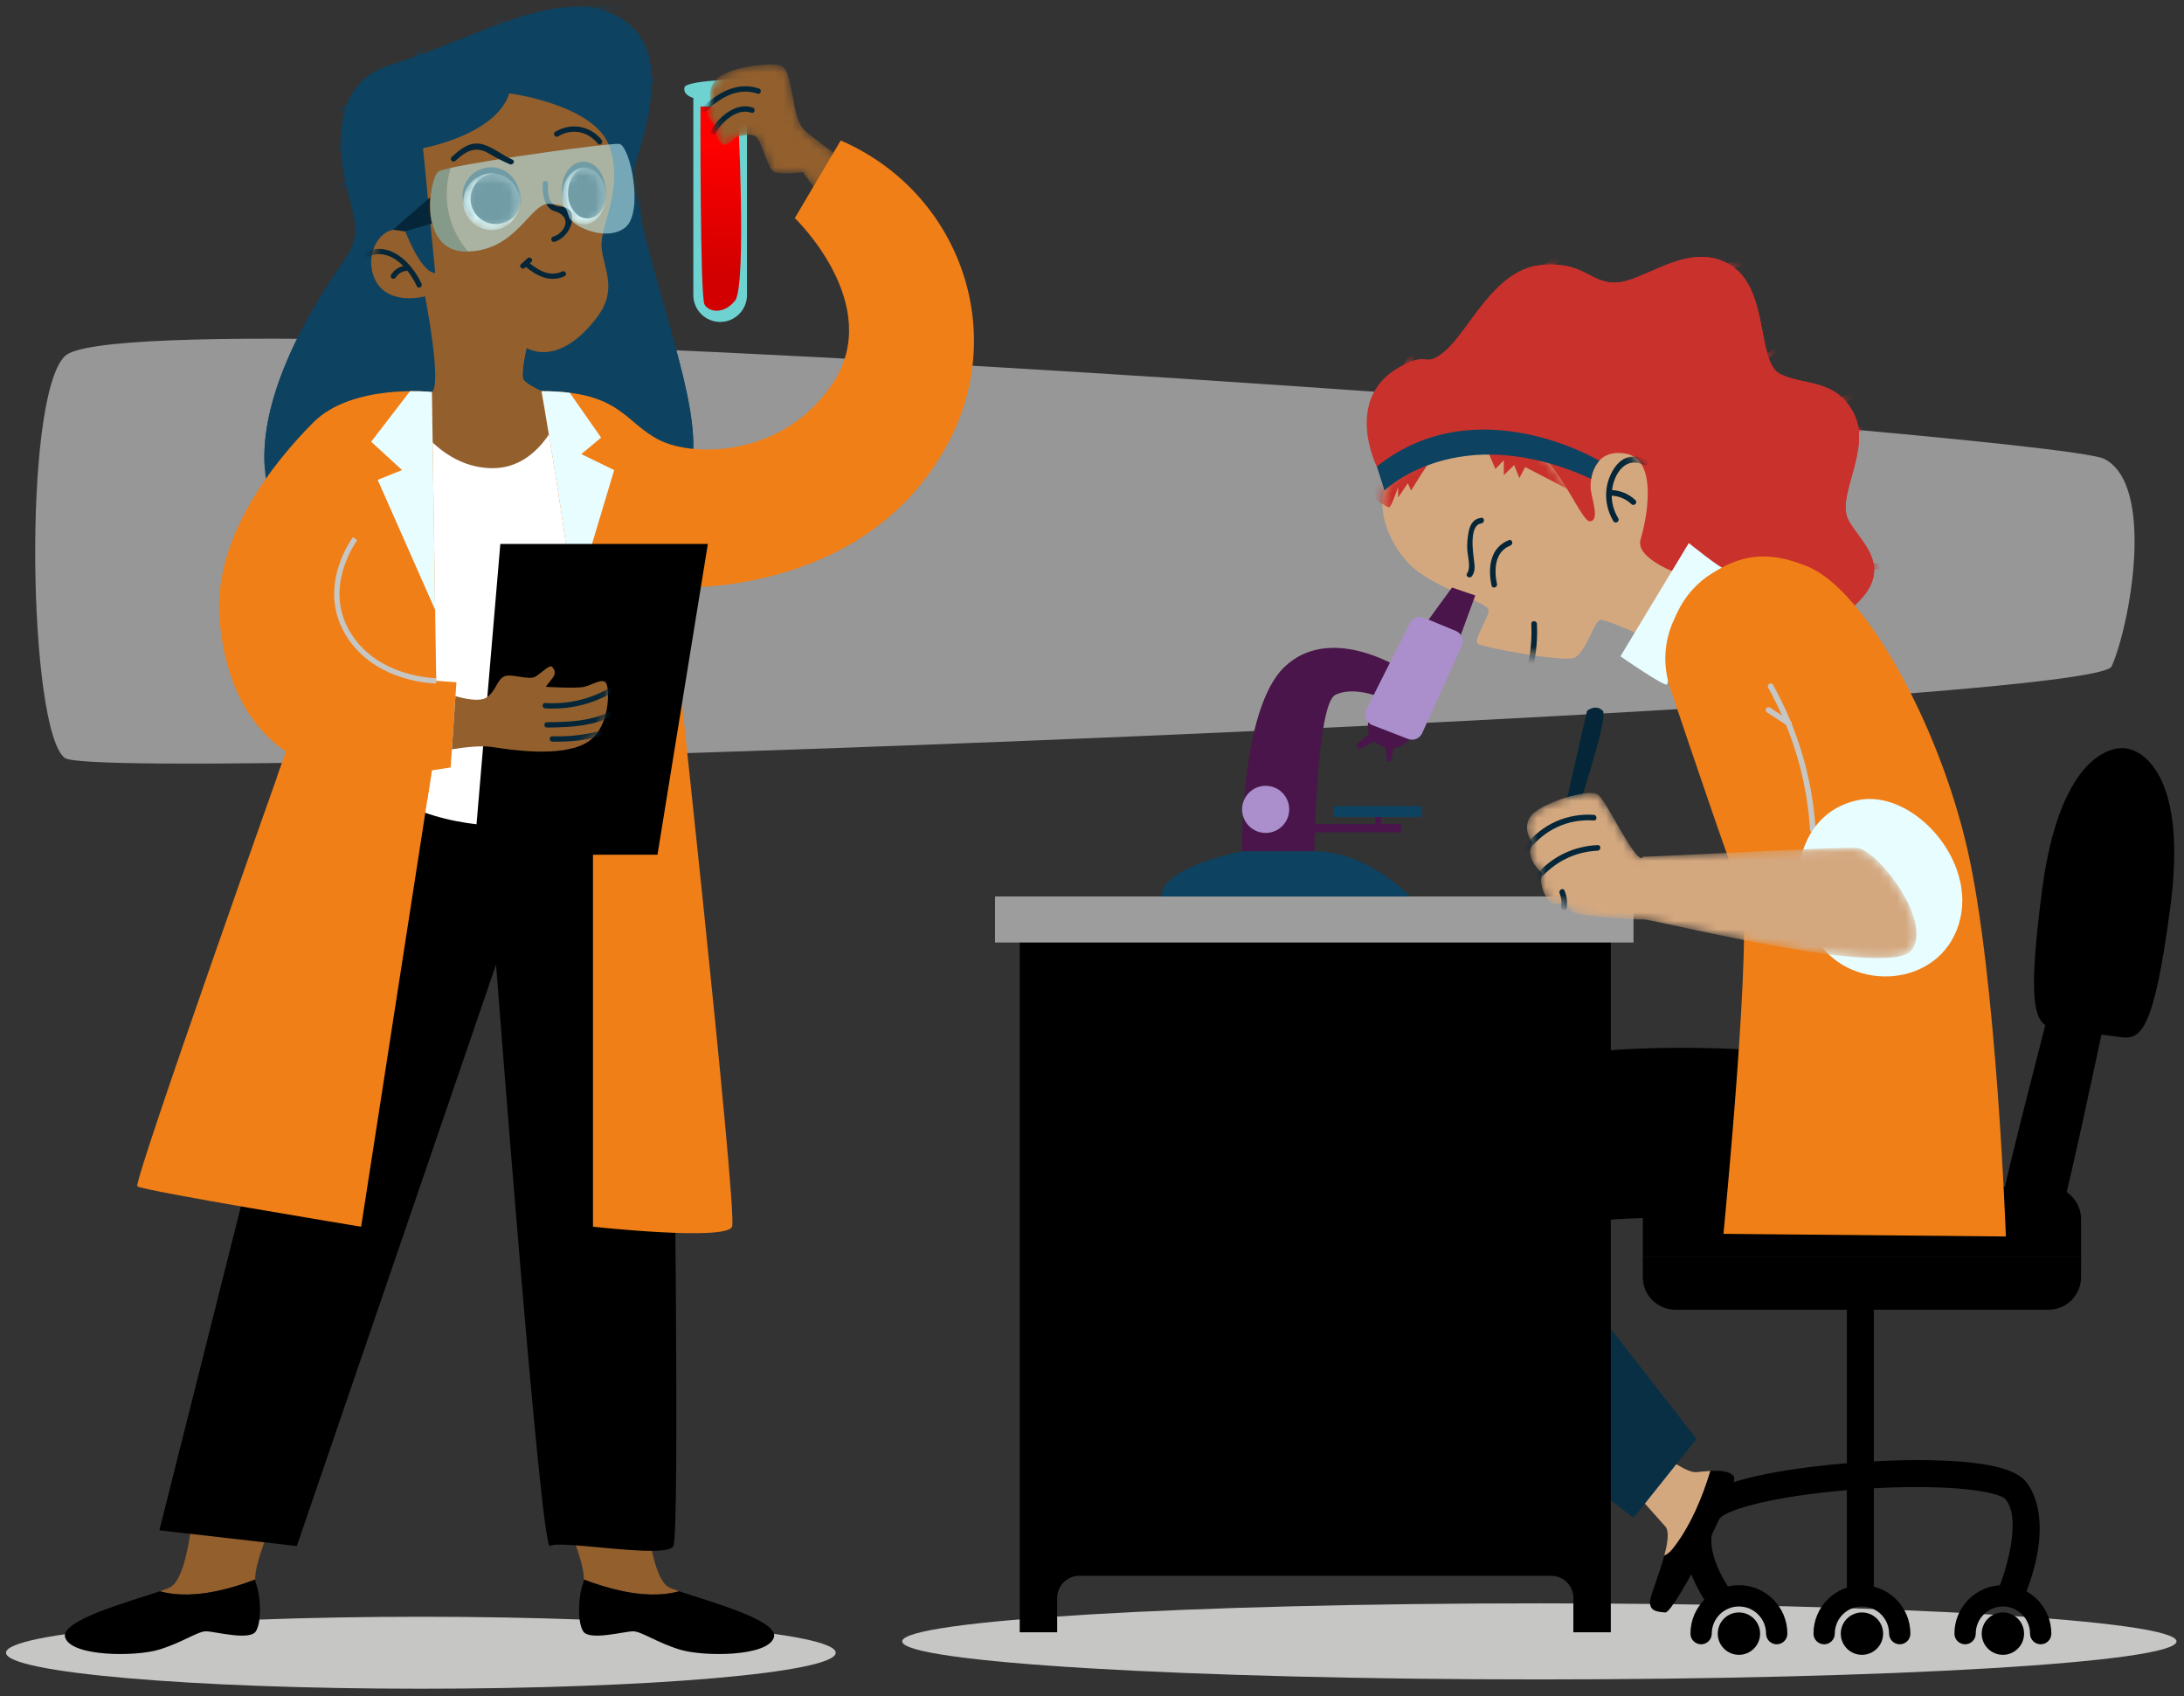 <svg width="255" height="198" viewBox="0 0 255 198" fill="none" xmlns="http://www.w3.org/2000/svg">
<rect x="0" y="0" width="255" height="198" fill="#333333" stroke="none"/>
<path d="M7.569 41.572C2.595 46.491 3.332 85.325 7.569 88.483C11.805 91.641 244.399 82.668 246.556 77.787C248.713 72.906 251.695 56.578 245.672 53.561C239.648 50.545 15.42 33.809 7.569 41.572Z" fill="white" fill-opacity="0.49"/>
<path d="M88.473 9.182C88.473 9.182 80.157 9.259 79.924 10.19C79.691 11.121 80.951 11.432 80.951 11.432V34.448C80.951 36.179 82.354 37.582 84.085 37.582C85.816 37.582 87.218 36.179 87.218 34.448V10.896C87.218 10.896 88.951 11.044 88.473 9.182Z" fill="#6DD2D0"/>
<path d="M86.133 12.44H81.788C81.788 12.44 81.727 34.567 82.254 35.535C82.714 36.381 84.427 36.804 85.823 35.097C87.22 33.39 86.133 12.44 86.133 12.44Z" fill="url(#paint0_linear_355_1496)"/>
<mask id="mask0_355_1496" style="mask-type:luminance" maskUnits="userSpaceOnUse" x="82" y="7" width="17" height="17">
<path d="M94.075 15.329C92.136 13.718 92.863 7.823 90.925 7.581C88.986 7.338 85.352 7.92 83.898 9.043C82.445 10.165 83.01 11.942 83.01 11.942C83.01 11.942 82.148 13.072 82.902 13.961C83.657 14.849 83.657 14.849 83.657 14.849C83.657 14.849 83.334 15.677 84.061 16.596C84.788 17.515 85.838 16.084 85.838 16.084C85.838 16.084 87.444 15.398 88.216 15.931C88.987 16.465 89.62 19.776 90.394 20.099C91.168 20.422 93.753 20.099 93.753 20.099L95.853 23.078L98.195 18.439C98.194 18.439 96.013 16.94 94.075 15.329Z" fill="white"/>
</mask>
<g mask="url(#mask0_355_1496)">
<path d="M94.075 15.329C92.136 13.718 92.863 7.823 90.925 7.581C88.986 7.338 85.352 7.92 83.898 9.043C82.445 10.165 83.01 11.942 83.01 11.942C83.01 11.942 82.148 13.072 82.902 13.961C83.657 14.849 83.657 14.849 83.657 14.849C83.657 14.849 83.334 15.677 84.061 16.596C84.788 17.515 85.838 16.084 85.838 16.084C85.838 16.084 87.444 15.398 88.216 15.931C88.987 16.465 89.62 19.776 90.394 20.099C91.168 20.422 93.753 20.099 93.753 20.099L95.853 23.078L98.195 18.439C98.195 18.439 96.013 16.94 94.075 15.329Z" fill="#925F2D"/>
</g>
<mask id="mask1_355_1496" style="mask-type:luminance" maskUnits="userSpaceOnUse" x="82" y="7" width="17" height="17">
<path d="M94.075 15.329C92.136 13.718 92.863 7.823 90.925 7.581C88.986 7.338 85.352 7.92 83.898 9.043C82.445 10.165 83.01 11.942 83.01 11.942C83.01 11.942 82.148 13.072 82.902 13.961C83.657 14.849 83.657 14.849 83.657 14.849C83.657 14.849 83.334 15.677 84.061 16.596C84.788 17.515 85.838 16.084 85.838 16.084C85.838 16.084 87.444 15.398 88.216 15.931C88.987 16.465 89.62 19.776 90.394 20.099C91.168 20.422 93.753 20.099 93.753 20.099L95.853 23.078L98.195 18.439C98.194 18.439 96.013 16.94 94.075 15.329Z" fill="white"/>
</mask>
<g mask="url(#mask1_355_1496)">
<path d="M83.567 15.546C84.268 14.217 86.086 12.56 87.73 13.159C88.106 13.296 88.267 12.695 87.894 12.559C85.99 11.866 83.857 13.664 83.029 15.235C82.843 15.588 83.38 15.9 83.567 15.546Z" fill="#042638"/>
</g>
<mask id="mask2_355_1496" style="mask-type:luminance" maskUnits="userSpaceOnUse" x="82" y="7" width="17" height="17">
<path d="M94.075 15.329C92.136 13.718 92.863 7.823 90.925 7.581C88.986 7.338 85.352 7.92 83.898 9.043C82.445 10.165 83.01 11.942 83.01 11.942C83.01 11.942 82.148 13.072 82.902 13.961C83.657 14.849 83.657 14.849 83.657 14.849C83.657 14.849 83.334 15.677 84.061 16.596C84.788 17.515 85.838 16.084 85.838 16.084C85.838 16.084 87.444 15.398 88.216 15.931C88.987 16.465 89.62 19.776 90.394 20.099C91.168 20.422 93.753 20.099 93.753 20.099L95.853 23.078L98.195 18.439C98.194 18.439 96.013 16.94 94.075 15.329Z" fill="white"/>
</mask>
<g mask="url(#mask2_355_1496)">
<path d="M82.417 12.994C84.064 11.418 86.108 10.151 88.454 10.933C88.834 11.06 88.997 10.46 88.618 10.334C86.067 9.483 83.781 10.828 81.975 12.557C81.686 12.834 82.128 13.271 82.417 12.994Z" fill="#042638"/>
</g>
<path d="M49.139 197.133C75.891 197.133 97.578 195.252 97.578 192.932C97.578 190.612 75.891 188.731 49.139 188.731C22.387 188.731 0.7 190.612 0.7 192.932C0.7 195.252 22.387 197.133 49.139 197.133Z" fill="#C6C6C5"/>
<path d="M25.32 185.729C26.848 185.403 28.348 184.95 29.802 184.381C29.696 182.459 31.86 177.522 31.86 177.522L22.498 176.528C22.498 176.528 21.931 184.33 19.802 185.323C19.542 185.445 19.15 185.59 18.667 185.755C20.766 186.343 23.149 186.192 25.32 185.729Z" fill="#925F2D"/>
<path d="M29.802 184.381C28.347 184.951 26.847 185.403 25.32 185.729C23.148 186.192 20.765 186.344 18.667 185.756C15.205 186.939 6.981 189.149 7.603 191.14C8.312 193.41 15.85 193.41 18.606 192.559C21.363 191.707 23.065 190.431 24.058 190.431C25.051 190.431 29.165 191.566 29.874 190.431C30.583 189.296 30.442 186.273 29.874 184.805C29.83 184.691 29.811 184.543 29.802 184.381Z" fill="black"/>
<path d="M72.644 185.729C71.116 185.403 69.616 184.95 68.162 184.381C68.268 182.459 66.103 177.522 66.103 177.522L75.466 176.528C75.466 176.528 76.034 184.33 78.162 185.323C78.422 185.445 78.814 185.59 79.297 185.755C77.198 186.343 74.815 186.192 72.644 185.729Z" fill="#925F2D"/>
<path d="M68.162 184.381C69.617 184.951 71.117 185.403 72.644 185.729C74.816 186.192 77.198 186.344 79.297 185.756C82.759 186.939 90.983 189.149 90.361 191.14C89.652 193.41 82.114 193.41 79.358 192.559C76.601 191.707 74.899 190.431 73.906 190.431C72.912 190.431 68.799 191.566 68.09 190.431C67.38 189.296 67.522 186.273 68.09 184.805C68.134 184.691 68.153 184.543 68.162 184.381Z" fill="black"/>
<path d="M45.631 7.581C40.566 9.145 39.422 13.445 39.918 18.694C40.415 23.942 42.789 26.499 40.452 30.01C38.115 33.522 19.008 59.285 42.313 68.161C65.619 77.037 77.752 63.442 80.323 56.195C82.894 48.948 77.01 36.976 73.843 21.101C73.511 19.352 79.666 7.187 72.932 2.434C66.199 -2.319 55.901 4.409 45.631 7.581Z" fill="#0D4261"/>
<mask id="mask3_355_1496" style="mask-type:luminance" maskUnits="userSpaceOnUse" x="30" y="0" width="51" height="72">
<path d="M45.631 7.581C40.566 9.145 39.422 13.445 39.918 18.694C40.415 23.942 42.789 26.499 40.452 30.01C38.115 33.522 19.008 59.285 42.313 68.161C65.619 77.037 77.752 63.442 80.323 56.195C82.894 48.948 77.01 36.976 73.843 21.101C73.511 19.352 79.666 7.187 72.932 2.434C66.199 -2.319 55.901 4.409 45.631 7.581Z" fill="white"/>
</mask>
<g mask="url(#mask3_355_1496)">
<path d="M55.094 4.277C56.526 9.402 51.767 12.85 47.575 14.38C43.527 15.858 39.473 16.79 35.669 18.903C35.32 19.097 35.633 19.634 35.983 19.439C38.496 18.044 41.121 17.011 43.872 16.189C46.166 15.503 48.504 14.869 50.618 13.715C54.083 11.823 56.843 8.226 55.695 4.117C55.587 3.731 54.986 3.891 55.094 4.277Z" fill="#0D4261"/>
<path d="M34.532 13.523C41.489 14.104 47.862 10.157 50.49 3.708C50.641 3.338 50.04 3.178 49.89 3.544C47.365 9.742 41.192 13.458 34.536 12.902C34.137 12.868 34.135 13.49 34.532 13.523Z" fill="#0D4261"/>
<path d="M74.421 25.584C74.426 25.984 75.047 25.989 75.043 25.588C74.942 17.126 68.951 9.947 60.624 8.4C60.62 8.4 60.617 8.401 60.613 8.4C60.6 6.973 60.182 5.528 59.597 4.15C65.849 0.833 73.17 0.166 79.923 2.288C80.306 2.408 80.468 1.809 80.087 1.689C73.198 -0.476 65.727 0.216 59.346 3.581C59.08 3.006 58.792 2.445 58.495 1.906C58.301 1.556 57.765 1.87 57.958 2.221C59.613 5.22 61.1 8.891 58.846 12C58.611 12.324 59.151 12.632 59.384 12.311C60.141 11.267 60.502 10.159 60.59 9.029C68.576 10.577 74.325 17.425 74.421 25.584Z" fill="#0D4261"/>
<path d="M60.481 5.084C60.091 5.174 60.252 5.774 60.642 5.685C70.64 3.385 80.385 10.208 81.717 20.35C81.769 20.745 82.369 20.581 82.317 20.189C80.939 9.7 70.773 2.716 60.481 5.084Z" fill="#0D4261"/>
<path d="M51.076 16.901C43.284 19.201 33.978 22.504 31.797 31.358C31.702 31.747 32.301 31.911 32.397 31.522C34.523 22.892 43.663 19.736 51.237 17.501C51.619 17.388 51.46 16.787 51.076 16.901Z" fill="#0D4261"/>
<path d="M53.963 20.52C40.05 26.41 38.882 43.405 38.623 56.391C38.615 56.791 39.237 56.795 39.245 56.395C39.5 43.607 40.563 26.862 54.278 21.055C54.645 20.901 54.328 20.366 53.963 20.52Z" fill="#0D4261"/>
<path d="M53.954 27.105C49.57 29.093 47.463 35.129 46.496 39.481C45.306 44.841 45.456 50.4 46.005 55.83C46.044 56.224 46.667 56.232 46.626 55.834C46.117 50.789 45.94 45.638 46.893 40.632C47.746 36.153 49.754 29.689 54.269 27.641C54.632 27.477 54.316 26.941 53.954 27.105Z" fill="#0D4261"/>
<path d="M65.926 31.603C65.9 31.205 65.279 31.199 65.305 31.599C65.601 36.248 66.954 40.695 67.935 45.225C68.472 47.709 68.857 50.22 68.92 52.764C68.949 53.92 68.922 55.078 68.838 56.232C68.796 56.809 68.739 57.384 68.668 57.958C68.6 58.506 68.519 59.051 68.424 59.594C68.43 60.124 68.113 60.389 67.472 60.387C67.284 60.034 66.748 60.349 66.936 60.702C67.163 61.128 67.539 61.362 68.047 61.223C68.812 61.012 68.954 60.135 69.071 59.472C69.61 56.416 69.687 53.257 69.378 50.172C68.746 43.885 66.329 37.926 65.926 31.603Z" fill="#0D4261"/>
<path d="M68.316 25.821C68.161 25.454 67.626 25.772 67.779 26.136C70.086 31.617 72.397 37.115 74.107 42.819C75.754 48.311 77.554 54.716 75.631 60.345C75.501 60.725 76.101 60.887 76.231 60.51C78.13 54.949 76.461 48.65 74.872 43.211C73.132 37.257 70.718 31.531 68.316 25.821Z" fill="#0D4261"/>
</g>
<path d="M74.145 22.565C73.921 23.38 73.786 23.986 73.843 24.285C76.274 36.467 80.3 46.348 80.881 53.562C81.572 46.453 76.993 35.951 74.145 22.565Z" fill="#0D4261"/>
<path d="M40.452 33.192C41.601 31.466 41.608 29.969 41.263 28.27C41.106 28.834 40.852 29.407 40.452 30.009C38.905 32.333 30.017 44.402 30.934 54.873C31.723 45.265 39.06 35.284 40.452 33.192Z" fill="#0D4261"/>
<path d="M45.631 10.764C55.902 7.592 66.199 0.864 72.933 5.617C74.895 7.002 75.758 9.019 76.011 11.223C76.334 7.867 75.818 4.47 72.933 2.434C66.199 -2.319 55.902 4.409 45.631 7.581C40.717 9.099 39.499 13.194 39.883 18.229C40.216 14.693 41.802 11.947 45.631 10.764Z" fill="#0D4261"/>
<path d="M71.189 17.174C69.53 12.199 59.461 10.896 59.461 10.896C57.921 15.753 49.391 17.293 49.391 17.293L50.816 31.864C49.161 31.864 47.32 27.007 47.32 27.007C44.656 25.823 42.284 29.613 43.824 32.693C45.364 35.774 49.629 34.589 49.629 34.589C49.629 34.589 51.642 44.896 50.426 45.757L45.957 54.017L51.406 58.755L58.159 60.177L65.741 56.267L66.452 48.804L63.228 45.661C63.228 45.661 61.477 44.895 61.121 44.303C60.766 43.71 61.477 40.63 61.477 40.63C64.32 42.051 67.4 40.157 69.769 36.958C72.138 33.759 70.48 31.39 70.243 28.902C70.005 26.414 72.848 22.149 71.189 17.174Z" fill="#925F2D"/>
<mask id="mask4_355_1496" style="mask-type:luminance" maskUnits="userSpaceOnUse" x="43" y="10" width="29" height="51">
<path d="M71.189 17.174C69.53 12.199 59.461 10.896 59.461 10.896C57.921 15.753 49.391 17.293 49.391 17.293L50.816 31.864C49.161 31.864 47.32 27.007 47.32 27.007C44.656 25.823 42.284 29.613 43.824 32.693C45.364 35.774 49.629 34.589 49.629 34.589C49.629 34.589 51.642 44.896 50.426 45.757L45.957 54.017L51.406 58.755L58.159 60.177L65.741 56.267L66.452 48.804L63.228 45.661C63.228 45.661 61.477 44.895 61.121 44.303C60.766 43.71 61.477 40.63 61.477 40.63C64.32 42.051 67.4 40.157 69.769 36.958C72.138 33.759 70.48 31.39 70.243 28.902C70.005 26.414 72.848 22.149 71.189 17.174Z" fill="white"/>
</mask>
<g mask="url(#mask4_355_1496)">
<path d="M42.648 30.108C45.371 28.622 47.63 31.182 48.676 33.422C48.846 33.784 49.381 33.468 49.213 33.108C48.003 30.518 45.34 27.932 42.333 29.573C41.982 29.764 42.296 30.301 42.648 30.108Z" fill="#042638"/>
</g>
<path d="M57.318 26.154C59.149 26.154 60.633 24.671 60.633 22.84C60.633 21.009 59.149 19.525 57.318 19.525C55.488 19.525 54.004 21.009 54.004 22.84C54.004 24.671 55.488 26.154 57.318 26.154Z" fill="#042638"/>
<mask id="mask5_355_1496" style="mask-type:luminance" maskUnits="userSpaceOnUse" x="54" y="20" width="7" height="7">
<path d="M57.401 26.859C59.232 26.859 60.716 25.375 60.716 23.544C60.716 21.713 59.232 20.23 57.401 20.23C55.571 20.23 54.087 21.713 54.087 23.544C54.087 25.375 55.571 26.859 57.401 26.859Z" fill="white"/>
</mask>
<g mask="url(#mask5_355_1496)">
<path d="M57.401 26.859C59.232 26.859 60.716 25.375 60.716 23.544C60.716 21.713 59.232 20.23 57.401 20.23C55.571 20.23 54.087 21.713 54.087 23.544C54.087 25.375 55.571 26.859 57.401 26.859Z" fill="white"/>
</g>
<mask id="mask6_355_1496" style="mask-type:luminance" maskUnits="userSpaceOnUse" x="54" y="20" width="7" height="7">
<path d="M57.401 26.859C59.232 26.859 60.716 25.375 60.716 23.544C60.716 21.713 59.232 20.23 57.401 20.23C55.571 20.23 54.087 21.713 54.087 23.544C54.087 25.375 55.571 26.859 57.401 26.859Z" fill="white"/>
</mask>
<g mask="url(#mask6_355_1496)">
<path d="M57.897 26.154C59.526 26.154 60.847 24.833 60.847 23.203C60.847 21.574 59.526 20.253 57.897 20.253C56.267 20.253 54.946 21.574 54.946 23.203C54.946 24.833 56.267 26.154 57.897 26.154Z" fill="#042638"/>
</g>
<path d="M68.129 25.49C69.529 25.49 70.664 24.006 70.664 22.176C70.664 20.345 69.529 18.861 68.129 18.861C66.728 18.861 65.593 20.345 65.593 22.176C65.593 24.006 66.728 25.49 68.129 25.49Z" fill="#042638"/>
<mask id="mask7_355_1496" style="mask-type:luminance" maskUnits="userSpaceOnUse" x="65" y="19" width="6" height="8">
<path d="M68.191 26.195C69.591 26.195 70.727 24.712 70.727 22.881C70.727 21.05 69.591 19.566 68.191 19.566C66.791 19.566 65.655 21.05 65.655 22.881C65.655 24.712 66.791 26.195 68.191 26.195Z" fill="white"/>
</mask>
<g mask="url(#mask7_355_1496)">
<path d="M68.191 26.195C69.591 26.195 70.727 24.712 70.727 22.881C70.727 21.05 69.591 19.566 68.191 19.566C66.791 19.566 65.655 21.05 65.655 22.881C65.655 24.712 66.791 26.195 68.191 26.195Z" fill="white"/>
</g>
<mask id="mask8_355_1496" style="mask-type:luminance" maskUnits="userSpaceOnUse" x="65" y="19" width="6" height="8">
<path d="M68.191 26.195C69.591 26.195 70.727 24.712 70.727 22.881C70.727 21.05 69.591 19.566 68.191 19.566C66.791 19.566 65.655 21.05 65.655 22.881C65.655 24.712 66.791 26.195 68.191 26.195Z" fill="white"/>
</mask>
<g mask="url(#mask8_355_1496)">
<path d="M68.57 25.491C69.817 25.491 70.827 24.17 70.827 22.54C70.827 20.911 69.817 19.59 68.57 19.59C67.323 19.59 66.312 20.911 66.312 22.54C66.312 24.17 67.323 25.491 68.57 25.491Z" fill="#042638"/>
</g>
<path d="M52.516 35.535C52.516 35.535 50.166 55.051 63.767 48.78C64.401 48.488 64.992 48.209 65.561 47.936L63.227 45.66C63.227 45.66 61.476 44.894 61.12 44.302C60.765 43.709 61.476 40.629 61.476 40.629C55.502 38.901 52.516 35.535 52.516 35.535Z" fill="#925F2D"/>
<path d="M78.622 123.341L74.167 88.485L39.311 96.436L18.607 178.638L34.658 180.473L57.918 112.596C57.918 112.596 63.16 181.259 64.208 180.473C65.257 179.687 77.836 182.059 78.622 180.48C79.408 178.9 78.622 123.341 78.622 123.341Z" fill="black"/>
<path d="M72.941 53.764L65.679 47.539C65.679 47.539 63.456 54.654 57.527 54.654C51.598 54.654 48.338 49.021 48.338 49.021L41.965 56.728C41.965 56.728 31.293 83.851 44.336 92.299C57.379 100.748 74.275 93.633 74.275 93.633L72.941 53.764Z" fill="white"/>
<path d="M50.426 45.757C50.426 45.757 41.153 44.745 36.601 49.297C32.049 53.849 24.8 62.784 25.643 72.394C26.486 82.003 30.87 86.049 33.398 87.735C33.398 87.735 15.528 137.974 16.034 138.48C16.54 138.986 42.165 143.201 42.165 143.201L50.426 89.927L52.617 89.589L53.291 79.643L50.931 79.474L50.426 45.757Z" fill="#F07F17"/>
<path d="M63.226 45.661C63.226 45.661 69.236 79.287 69.236 95.527C69.236 111.767 69.236 143.201 69.236 143.201C69.236 143.201 84.79 144.9 85.476 143.201C86.162 141.502 78.156 68.537 78.156 68.537C78.156 68.537 100.712 70.197 110.636 51.839C117.848 38.5 111.885 22.345 98.161 16.398L92.8 25.457C92.8 25.457 103.323 35.535 97.246 44.724C91.572 53.304 81.13 53.44 77.013 51.382C72.896 49.324 72.492 45.661 63.226 45.661Z" fill="#F07F17"/>
<path d="M47.448 30.997C46.7 31.064 46.058 31.447 45.66 32.087C45.448 32.427 45.987 32.737 46.198 32.398C46.471 31.959 46.926 31.665 47.444 31.618C47.839 31.582 47.846 30.961 47.448 30.997Z" fill="#042638"/>
<path d="M63.359 21.421C63.358 22.449 63.393 23.647 64.238 24.378C64.578 24.671 64.891 24.648 65.24 24.837C65.741 25.108 66.09 25.535 66.025 26.064C65.936 26.797 65.252 27.437 64.583 27.631C64.2 27.742 64.359 28.342 64.744 28.231C65.947 27.883 66.993 26.445 66.776 25.134C66.714 24.759 66.565 24.515 66.241 24.325C65.535 23.91 64.864 24.413 64.312 23.489C63.946 22.877 63.98 22.11 63.981 21.425C63.981 21.025 63.359 21.021 63.359 21.421Z" fill="#042638"/>
<path d="M61.305 31.083C62.619 32.197 64.246 33.042 65.937 32.231C66.297 32.058 65.982 31.522 65.623 31.694C64.213 32.371 62.815 31.55 61.742 30.641C61.439 30.385 60.998 30.824 61.305 31.083Z" fill="#042638"/>
<path d="M61.275 31.277C61.53 31.046 61.784 30.815 62.039 30.583C62.335 30.314 61.893 29.877 61.597 30.146C61.342 30.377 61.088 30.608 60.833 30.84C60.537 31.109 60.979 31.546 61.275 31.277Z" fill="#042638"/>
<path opacity="0.6" d="M52.608 19.6C51.862 19.764 51.355 19.907 51.202 20.012C50.106 20.765 48.737 29.489 54.556 29.371C54.582 29.37 54.604 29.366 54.63 29.365C53.592 28.151 52.828 26.701 52.441 25.15C51.988 23.331 52.056 21.39 52.608 19.6Z" fill="#7DC1C7"/>
<path opacity="0.6" d="M72.284 16.796C71.167 16.685 57.196 18.587 52.608 19.601C52.056 21.39 51.988 23.332 52.441 25.151C52.827 26.702 53.592 28.152 54.63 29.366C60.385 29.2 61.889 23.68 64.138 23.797C66.398 23.915 66.081 24.462 66.479 25.42C66.877 26.379 70.71 28.296 72.969 26.584C75.228 24.873 73.582 16.924 72.284 16.796Z" fill="#BBEBEF"/>
<path d="M53.171 18.778C54.357 17.674 55.483 16.965 57.076 17.912C57.874 18.387 58.672 18.811 59.528 19.173C59.892 19.327 60.206 18.791 59.838 18.635C58.629 18.122 57.4 17.036 56.111 16.795C54.755 16.541 53.65 17.484 52.729 18.34C52.436 18.613 52.878 19.05 53.171 18.778Z" fill="#042638"/>
<path d="M70.244 16.329C68.897 14.658 66.67 14.286 64.836 15.385C64.493 15.59 64.806 16.128 65.15 15.922C66.767 14.953 68.63 15.311 69.807 16.771C70.057 17.082 70.493 16.638 70.244 16.329Z" fill="#042638"/>
<path d="M50.221 23.035L45.88 26.82L47.27 27.007L50.429 26.089C50.178 25.097 50.137 24.013 50.221 23.035Z" fill="#042638"/>
<path d="M50.931 79.473C50.931 79.473 43.927 79.463 40.611 73.936C37.296 68.41 41.462 62.884 41.462 62.884" stroke="#C6C6C5" stroke-width="0.622" stroke-miterlimit="10"/>
<path d="M49.897 93.33L50.425 89.925C45.248 91.081 37.045 89.466 33.398 87.733C33.398 87.733 32.998 88.857 32.321 90.766C35.187 92.073 38.33 92.829 41.472 93.169C44.27 93.474 47.084 93.467 49.897 93.33Z" fill="#F07F17"/>
<path d="M50.807 71.194L50.426 45.756C50.426 45.756 49.404 45.646 47.875 45.663L43.337 51.566L46.942 54.873L44.097 56.014L50.807 71.194Z" fill="#E8FDFF"/>
<path d="M67.048 70.41L71.71 54.874L67.871 53.01L70.183 51.086L66.522 45.851C65.562 45.73 64.477 45.661 63.226 45.661C63.226 45.661 65.33 57.433 67.048 70.41Z" fill="#E8FDFF"/>
<path d="M106.89 57.249C92.017 63.624 77.392 62.145 77.392 62.145L78.158 68.535C78.158 68.535 95.958 69.834 106.89 57.249Z" fill="#F07F17"/>
<path d="M58.417 63.501L55.336 99.778H76.766L82.648 63.501H58.417Z" fill="black"/>
<path d="M70.767 79.737C70.348 79.102 69.162 79.953 68.223 80.174C67.285 80.395 63.721 80.174 63.721 80.174C63.721 80.174 64.312 79.412 64.488 79.185C64.969 78.566 64.767 78.209 64.488 77.86C64.209 77.511 63.302 78.487 62.535 78.976C61.767 79.465 59.675 78.557 58.837 78.976C58 79.394 57.931 80.65 56.814 81.418C56.009 81.972 54.154 81.545 53.181 81.264L52.761 87.474C54.103 87.248 56.133 86.992 57.524 87.208C59.769 87.557 65.325 88.394 68.325 86.79C71.325 85.186 71.185 80.371 70.767 79.737Z" fill="#925F2D"/>
<mask id="mask9_355_1496" style="mask-type:luminance" maskUnits="userSpaceOnUse" x="52" y="77" width="19" height="11">
<path d="M70.767 79.737C70.348 79.102 69.162 79.953 68.223 80.174C67.285 80.395 63.721 80.174 63.721 80.174C63.721 80.174 64.312 79.412 64.488 79.185C64.969 78.566 64.767 78.209 64.488 77.86C64.209 77.511 63.302 78.487 62.535 78.976C61.767 79.465 59.675 78.557 58.837 78.976C58 79.394 57.931 80.65 56.814 81.418C56.009 81.972 54.154 81.545 53.181 81.264L52.761 87.474C54.103 87.248 56.133 86.992 57.524 87.208C59.769 87.557 65.325 88.394 68.325 86.79C71.325 85.186 71.185 80.371 70.767 79.737Z" fill="white"/>
</mask>
<g mask="url(#mask9_355_1496)">
<path d="M63.651 82.69C66.683 82.869 69.578 82.107 72.129 80.457C72.463 80.241 72.151 79.703 71.814 79.921C69.341 81.519 66.595 82.242 63.656 82.068C63.255 82.045 63.252 82.666 63.651 82.69Z" fill="#042638"/>
</g>
<mask id="mask10_355_1496" style="mask-type:luminance" maskUnits="userSpaceOnUse" x="52" y="77" width="19" height="11">
<path d="M70.767 79.737C70.348 79.102 69.162 79.953 68.223 80.174C67.285 80.395 63.721 80.174 63.721 80.174C63.721 80.174 64.312 79.412 64.488 79.185C64.969 78.566 64.767 78.209 64.488 77.86C64.209 77.511 63.302 78.487 62.535 78.976C61.767 79.465 59.675 78.557 58.837 78.976C58 79.394 57.931 80.65 56.814 81.418C56.009 81.972 54.154 81.545 53.181 81.264L52.761 87.474C54.103 87.248 56.133 86.992 57.524 87.208C59.769 87.557 65.325 88.394 68.325 86.79C71.325 85.186 71.185 80.371 70.767 79.737Z" fill="white"/>
</mask>
<g mask="url(#mask10_355_1496)">
<path d="M63.856 84.93C67.113 84.901 70.369 84.717 73.022 82.623C73.336 82.376 72.891 81.941 72.581 82.186C70.073 84.165 66.919 84.282 63.86 84.308C63.46 84.312 63.455 84.934 63.856 84.93Z" fill="#042638"/>
</g>
<mask id="mask11_355_1496" style="mask-type:luminance" maskUnits="userSpaceOnUse" x="52" y="77" width="19" height="11">
<path d="M70.767 79.737C70.348 79.102 69.162 79.953 68.223 80.174C67.285 80.395 63.721 80.174 63.721 80.174C63.721 80.174 64.312 79.412 64.488 79.185C64.969 78.566 64.767 78.209 64.488 77.86C64.209 77.511 63.302 78.487 62.535 78.976C61.767 79.465 59.675 78.557 58.837 78.976C58 79.394 57.931 80.65 56.814 81.418C56.009 81.972 54.154 81.545 53.181 81.264L52.761 87.474C54.103 87.248 56.133 86.992 57.524 87.208C59.769 87.557 65.325 88.394 68.325 86.79C71.325 85.186 71.185 80.371 70.767 79.737Z" fill="white"/>
</mask>
<g mask="url(#mask11_355_1496)">
<path d="M64.483 86.572C67.478 86.668 70.347 86.109 73.095 84.92C73.462 84.762 73.145 84.227 72.781 84.384C70.138 85.528 67.366 86.043 64.487 85.95C64.087 85.937 64.084 86.559 64.483 86.572Z" fill="#042638"/>
</g>
<path d="M179.732 196.046C220.82 196.046 254.128 194.058 254.128 191.606C254.128 189.154 220.82 187.166 179.732 187.166C138.644 187.166 105.336 189.154 105.336 191.606C105.336 194.058 138.644 196.046 179.732 196.046Z" fill="#C6C6C5"/>
<path d="M239.666 116.239C240.745 111.667 243.274 108.253 244.831 108.621C246.389 108.989 247.123 113.173 246.044 117.745C244.964 122.318 240.537 144.077 239.629 144.917C238.721 145.758 236.212 145.127 236.212 145.127C236.212 145.127 233.686 144.569 233.25 143.412C232.815 142.254 238.586 120.813 239.666 116.239Z" fill="black"/>
<path d="M191.81 142.323C191.81 140.219 193.514 138.515 195.618 138.515H239.175C241.278 138.515 242.983 140.219 242.983 142.323V146.755H191.81V142.323Z" fill="black"/>
<path d="M239.175 152.89H195.618C193.514 152.89 191.81 151.185 191.81 149.081V146.754H242.983V149.081C242.983 151.185 241.278 152.89 239.175 152.89Z" fill="black"/>
<path d="M248.226 87.359C250.479 87.657 255.359 91.035 253.411 105.825C251.463 120.616 249.918 121.374 247.594 121.068C245.271 120.762 243.851 120.575 243.851 120.575C243.851 120.575 242.432 120.388 240.108 120.082C237.784 119.777 236.489 118.644 238.436 103.854C240.384 89.062 245.972 87.062 248.226 87.359Z" fill="black"/>
<path d="M198.572 175.007C201.211 172.31 210.972 171.194 215.639 170.808V149.224H218.789V170.592C220.977 170.473 223.069 170.424 224.947 170.45C231.274 170.539 235.026 171.314 236.416 172.816C237.075 173.529 240.158 177.567 236.074 187.102L235.829 187.674L232.934 186.434L233.178 185.862C234.525 182.714 235.967 176.969 234.104 174.956C233.784 174.611 231.509 173.693 224.902 173.6C222.944 173.571 220.9 173.617 218.789 173.731V187.104H215.639V173.951C207.309 174.66 201.898 176.113 200.822 177.211C198.017 180.076 201.952 185.488 201.991 185.541L202.362 186.04L199.838 187.922L199.466 187.424C199.235 187.116 193.869 179.809 198.572 175.007Z" fill="black"/>
<path d="M233.854 193.175C235.22 193.175 236.327 192.068 236.327 190.703C236.327 189.337 235.22 188.23 233.854 188.23C232.489 188.23 231.382 189.337 231.382 190.703C231.382 192.068 232.489 193.175 233.854 193.175Z" fill="black"/>
<path d="M217.397 193.175C218.763 193.175 219.87 192.068 219.87 190.703C219.87 189.337 218.763 188.23 217.397 188.23C216.032 188.23 214.925 189.337 214.925 190.703C214.925 192.068 216.032 193.175 217.397 193.175Z" fill="black"/>
<path d="M203.034 193.175C204.399 193.175 205.506 192.068 205.506 190.703C205.506 189.337 204.399 188.23 203.034 188.23C201.668 188.23 200.562 189.337 200.562 190.703C200.562 192.068 201.668 193.175 203.034 193.175Z" fill="black"/>
<path d="M229.44 191.945C230.127 191.945 230.684 191.388 230.684 190.702C230.684 188.954 232.106 187.531 233.854 187.531C235.602 187.531 237.024 188.954 237.024 190.702C237.024 191.388 237.581 191.945 238.268 191.945C238.955 191.945 239.512 191.388 239.512 190.702C239.512 187.582 236.973 185.044 233.854 185.044C230.735 185.044 228.196 187.582 228.196 190.702C228.196 191.388 228.753 191.945 229.44 191.945Z" fill="black"/>
<path d="M212.984 191.945C213.67 191.945 214.227 191.388 214.227 190.702C214.227 188.954 215.649 187.531 217.398 187.531C219.145 187.531 220.567 188.954 220.567 190.702C220.567 191.388 221.124 191.945 221.811 191.945C222.498 191.945 223.055 191.388 223.055 190.702C223.055 187.582 220.516 185.044 217.397 185.044C214.277 185.044 211.739 187.582 211.739 190.702C211.74 191.388 212.297 191.945 212.984 191.945Z" fill="black"/>
<path d="M198.619 191.945C199.305 191.945 199.862 191.388 199.862 190.702C199.862 188.954 201.284 187.531 203.033 187.531C204.781 187.531 206.203 188.954 206.203 190.702C206.203 191.388 206.76 191.945 207.447 191.945C208.133 191.945 208.69 191.388 208.69 190.702C208.69 187.582 206.152 185.044 203.033 185.044C199.913 185.044 197.375 187.582 197.375 190.702C197.375 191.388 197.932 191.945 198.619 191.945Z" fill="black"/>
<path d="M195.571 180.464C197.514 177.856 198.754 174.832 199.711 171.706C199.088 171.741 198.493 171.816 198.079 171.852C196.937 171.953 194.438 170.042 194.438 170.042L190.571 173.864C190.571 173.864 193.287 176.881 194.438 178.188C194.922 178.737 194.722 180.103 194.317 181.598C194.319 181.597 194.32 181.597 194.322 181.596C194.848 181.379 195.231 180.92 195.571 180.464Z" fill="#D4A87F"/>
<path d="M202.441 172.357C201.992 171.716 200.807 171.647 199.712 171.708C198.756 174.834 197.515 177.857 195.572 180.465C195.232 180.922 194.85 181.381 194.324 181.599C194.323 181.6 194.321 181.6 194.319 181.601C193.759 183.667 192.802 185.981 192.685 186.74C192.484 188.048 193.39 188.149 194.441 188.231C195.492 188.313 203.145 173.363 202.441 172.357Z" fill="black"/>
<path d="M181.726 146.963L171.234 162.073L190.728 177.184L198.081 167.971L181.726 146.963Z" fill="#092F45"/>
<path d="M212.857 142.42L210.895 123.028C210.895 123.028 174.167 119.045 167.433 129.925C160.7 140.805 174.13 178.838 174.13 178.838L182.591 177.166C182.591 177.166 178.745 146.461 181.439 143.768C184.133 141.074 212.857 142.42 212.857 142.42Z" fill="black"/>
<path d="M187.14 82.973C186.314 82.147 185.304 82.973 185.304 82.973C185.304 82.973 181.725 98.484 181.725 99.034H182.734C182.734 99.034 187.966 83.799 187.14 82.973Z" fill="#042638"/>
<path d="M188.075 106.815H119.061V190.545H123.443C123.442 190.511 123.433 190.479 123.433 190.445V186.539C123.433 185.108 124.593 183.949 126.023 183.949H181.112C182.543 183.949 183.703 185.108 183.703 186.539V190.445C183.703 190.479 183.694 190.511 183.693 190.545H188.075V106.815Z" fill="black"/>
<path d="M190.727 104.646H116.178V110.023H190.727V104.646Z" fill="#9D9D9D"/>
<path d="M215.75 60.56C214.451 57.76 218.55 52.361 216.45 48.262C214.35 44.162 210.651 45.062 207.851 43.663C205.051 42.263 206.651 33.664 201.952 30.882C197.253 28.101 192.253 32.664 188.953 32.964C185.654 33.264 185.054 30.364 179.754 30.964C174.455 31.564 171.455 38.663 168.756 40.963C166.057 43.263 166.956 40.563 162.757 43.262C157.057 47.162 160.757 54.461 160.757 54.461L185.254 68.859C185.254 68.859 207.251 77.457 214.85 72.058C222.449 66.66 217.05 63.36 215.75 60.56Z" fill="#C9312C"/>
<mask id="mask12_355_1496" style="mask-type:luminance" maskUnits="userSpaceOnUse" x="159" y="29" width="60" height="45">
<path d="M215.75 60.56C214.451 57.76 218.55 52.361 216.45 48.262C214.35 44.162 210.651 45.062 207.851 43.663C205.051 42.263 206.651 33.664 201.952 30.882C197.253 28.101 192.253 32.664 188.953 32.964C185.654 33.264 185.054 30.364 179.754 30.964C174.455 31.564 171.455 38.663 168.756 40.963C166.057 43.263 166.956 40.563 162.757 43.262C157.057 47.162 160.757 54.461 160.757 54.461L185.254 68.859C185.254 68.859 207.251 77.457 214.85 72.058C222.449 66.66 217.05 63.36 215.75 60.56Z" fill="white"/>
</mask>
<g mask="url(#mask12_355_1496)">
<path d="M164.029 57.209C162.536 50.828 162.175 43.133 167.896 38.67C168.229 38.41 167.759 37.951 167.429 38.207C161.528 42.811 161.852 50.791 163.393 57.379C163.49 57.791 164.125 57.62 164.029 57.209Z" fill="#C9312C"/>
</g>
<mask id="mask13_355_1496" style="mask-type:luminance" maskUnits="userSpaceOnUse" x="159" y="29" width="60" height="45">
<path d="M215.75 60.56C214.451 57.76 218.55 52.361 216.45 48.262C214.35 44.162 210.651 45.062 207.851 43.663C205.051 42.263 206.651 33.664 201.952 30.882C197.253 28.101 192.253 32.664 188.953 32.964C185.654 33.264 185.054 30.364 179.754 30.964C174.455 31.564 171.455 38.663 168.756 40.963C166.057 43.263 166.956 40.563 162.757 43.262C157.057 47.162 160.757 54.461 160.757 54.461L185.254 68.859C185.254 68.859 207.251 77.457 214.85 72.058C222.449 66.66 217.05 63.36 215.75 60.56Z" fill="white"/>
</mask>
<g mask="url(#mask13_355_1496)">
<path d="M168.111 59.884C167.709 56.383 167.255 52.368 169.198 49.215C170.904 46.447 174.1 45.155 176.134 42.686C178.272 40.091 177.915 37.003 178.799 33.973C179.434 31.795 181.356 30.948 183.174 29.893C184.957 28.859 186.752 27.845 188.556 26.846C188.926 26.642 188.594 26.074 188.223 26.279C186.239 27.378 184.266 28.495 182.306 29.637C181.127 30.324 179.738 30.98 178.917 32.12C177.87 33.574 177.896 35.531 177.618 37.227C177.266 39.372 176.6 41.33 175.046 42.909C172.804 45.187 169.726 46.59 168.258 49.569C166.688 52.753 167.063 56.472 167.453 59.879C167.502 60.295 168.16 60.304 168.111 59.884Z" fill="#C9312C"/>
</g>
<mask id="mask14_355_1496" style="mask-type:luminance" maskUnits="userSpaceOnUse" x="159" y="29" width="60" height="45">
<path d="M215.75 60.56C214.451 57.76 218.55 52.361 216.45 48.262C214.35 44.162 210.651 45.062 207.851 43.663C205.051 42.263 206.651 33.664 201.952 30.882C197.253 28.101 192.253 32.664 188.953 32.964C185.654 33.264 185.054 30.364 179.754 30.964C174.455 31.564 171.455 38.663 168.756 40.963C166.057 43.263 166.956 40.563 162.757 43.262C157.057 47.162 160.757 54.461 160.757 54.461L185.254 68.859C185.254 68.859 207.251 77.457 214.85 72.058C222.449 66.66 217.05 63.36 215.75 60.56Z" fill="white"/>
</mask>
<g mask="url(#mask14_355_1496)">
<path d="M169.941 62.951C170.461 60.698 170.992 58.39 172.11 56.344C173.312 54.146 175.144 52.811 177.243 51.547C178.887 50.559 180.618 49.586 181.835 48.062C183.175 46.386 183.618 44.286 184.103 42.248C184.487 40.635 184.852 38.9 186.685 38.438C187.686 38.187 188.745 38.268 189.758 38.095C191.64 37.774 193.14 36.637 194.56 35.428C196.488 33.788 198.328 32.297 200.809 31.585C203.313 30.868 205.91 30.949 208.385 31.736C208.789 31.865 208.961 31.23 208.558 31.102C204.345 29.763 199.747 30.498 196.216 33.184C193.897 34.949 192.04 37.215 188.966 37.536C187.185 37.722 185.294 37.648 184.302 39.431C183.033 41.71 183.265 44.553 181.89 46.834C180.516 49.114 178.043 50.239 175.877 51.611C171.732 54.238 170.367 58.183 169.305 62.777C169.212 63.19 169.845 63.364 169.941 62.951Z" fill="#C9312C"/>
</g>
<mask id="mask15_355_1496" style="mask-type:luminance" maskUnits="userSpaceOnUse" x="159" y="29" width="60" height="45">
<path d="M215.75 60.56C214.451 57.76 218.55 52.361 216.45 48.262C214.35 44.162 210.651 45.062 207.851 43.663C205.051 42.263 206.651 33.664 201.952 30.882C197.253 28.101 192.253 32.664 188.953 32.964C185.654 33.264 185.054 30.364 179.754 30.964C174.455 31.564 171.455 38.663 168.756 40.963C166.057 43.263 166.956 40.563 162.757 43.262C157.057 47.162 160.757 54.461 160.757 54.461L185.254 68.859C185.254 68.859 207.251 77.457 214.85 72.058C222.449 66.66 217.05 63.36 215.75 60.56Z" fill="white"/>
</mask>
<g mask="url(#mask15_355_1496)">
<path d="M173.024 64.538C176.883 63.855 179.651 59.965 181.556 56.831C182.138 55.873 182.608 54.83 183.299 53.943C184.403 52.529 185.656 52.589 187.271 52.415C188.993 52.23 190.533 51.462 191.866 50.378C193.554 49.006 194.771 47.214 196.062 45.491C197.043 44.183 198.017 43.141 199.813 43.184C200.921 43.211 201.862 43.482 202.985 43.287C207.627 42.481 211.818 36.009 216.833 38.8C217.203 39.005 217.532 38.437 217.162 38.231C212.873 35.844 209.179 39.733 205.63 41.616C204.143 42.405 202.685 42.82 200.989 42.667C200.032 42.581 199.084 42.374 198.153 42.722C196.349 43.396 195.285 45.5 194.18 46.934C192.531 49.072 190.48 51.225 187.691 51.701C185.691 52.042 184.171 51.745 182.795 53.502C181.417 55.264 180.542 57.38 179.153 59.159C177.522 61.249 175.582 63.42 172.852 63.903C172.438 63.977 172.61 64.611 173.024 64.538Z" fill="#C9312C"/>
</g>
<mask id="mask16_355_1496" style="mask-type:luminance" maskUnits="userSpaceOnUse" x="159" y="29" width="60" height="45">
<path d="M215.75 60.56C214.451 57.76 218.55 52.361 216.45 48.262C214.35 44.162 210.651 45.062 207.851 43.663C205.051 42.263 206.651 33.664 201.952 30.882C197.253 28.101 192.253 32.664 188.953 32.964C185.654 33.264 185.054 30.364 179.754 30.964C174.455 31.564 171.455 38.663 168.756 40.963C166.057 43.263 166.956 40.563 162.757 43.262C157.057 47.162 160.757 54.461 160.757 54.461L185.254 68.859C185.254 68.859 207.251 77.457 214.85 72.058C222.449 66.66 217.05 63.36 215.75 60.56Z" fill="white"/>
</mask>
<g mask="url(#mask16_355_1496)">
<path d="M177.32 66.136C181.015 66.996 184.807 63.32 187.226 60.953C189.012 59.204 190.466 58.011 193.01 57.605C195.049 57.28 196.713 56.702 198.362 55.432C199.891 54.255 201.076 52.571 202.707 51.542C204.694 50.288 207.138 50.767 209.3 50.038C211.233 49.386 212.836 48.1 214.649 47.21C217.489 45.817 219.907 46.974 222.398 48.482C222.76 48.701 223.088 48.132 222.727 47.913C221.184 46.979 219.511 45.974 217.664 45.853C215.683 45.725 214.034 46.777 212.398 47.746C211.349 48.367 210.289 49.008 209.13 49.404C207.946 49.809 206.731 49.839 205.502 49.983C203.657 50.199 202.297 50.871 200.952 52.146C199.32 53.694 197.807 55.38 195.689 56.271C193.739 57.091 191.497 56.847 189.65 57.955C187.984 58.954 186.75 60.586 185.291 61.846C183.295 63.57 180.324 66.162 177.494 65.503C177.082 65.406 176.908 66.04 177.32 66.136Z" fill="#C9312C"/>
</g>
<mask id="mask17_355_1496" style="mask-type:luminance" maskUnits="userSpaceOnUse" x="159" y="29" width="60" height="45">
<path d="M215.75 60.56C214.451 57.76 218.55 52.361 216.45 48.262C214.35 44.162 210.651 45.062 207.851 43.663C205.051 42.263 206.651 33.664 201.952 30.882C197.253 28.101 192.253 32.664 188.953 32.964C185.654 33.264 185.054 30.364 179.754 30.964C174.455 31.564 171.455 38.663 168.756 40.963C166.057 43.263 166.956 40.563 162.757 43.262C157.057 47.162 160.757 54.461 160.757 54.461L185.254 68.859C185.254 68.859 207.251 77.457 214.85 72.058C222.449 66.66 217.05 63.36 215.75 60.56Z" fill="white"/>
</mask>
<g mask="url(#mask17_355_1496)">
<path d="M175.598 68.896C179.772 69.881 182.916 66.741 185.908 64.359C186.822 63.631 187.789 62.928 188.858 62.442C190.122 61.867 191.413 61.784 192.757 61.531C194.608 61.181 195.912 60.189 197.242 58.913C198.963 57.263 200.597 56.19 202.945 55.626C205.029 55.125 207.011 54.751 208.853 53.597C210.864 52.338 212.595 50.698 215.074 50.487C217.776 50.257 220.649 50.739 223.349 50.913C223.771 50.94 223.774 50.282 223.354 50.256C220.726 50.086 218.009 49.7 215.377 49.818C213.48 49.904 211.95 50.676 210.407 51.736C208.439 53.089 206.66 54.108 204.305 54.65C202.443 55.079 200.542 55.422 198.943 56.535C197.415 57.599 196.321 59.221 194.701 60.16C192.816 61.252 190.497 60.965 188.526 61.876C184.276 63.839 181.069 69.512 175.772 68.262C175.36 68.165 175.185 68.799 175.598 68.896Z" fill="#C9312C"/>
</g>
<mask id="mask18_355_1496" style="mask-type:luminance" maskUnits="userSpaceOnUse" x="159" y="29" width="60" height="45">
<path d="M215.75 60.56C214.451 57.76 218.55 52.361 216.45 48.262C214.35 44.162 210.651 45.062 207.851 43.663C205.051 42.263 206.651 33.664 201.952 30.882C197.253 28.101 192.253 32.664 188.953 32.964C185.654 33.264 185.054 30.364 179.754 30.964C174.455 31.564 171.455 38.663 168.756 40.963C166.057 43.263 166.956 40.563 162.757 43.262C157.057 47.162 160.757 54.461 160.757 54.461L185.254 68.859C185.254 68.859 207.251 77.457 214.85 72.058C222.449 66.66 217.05 63.36 215.75 60.56Z" fill="white"/>
</mask>
<g mask="url(#mask18_355_1496)">
<path d="M180.107 70.226C187.69 68.627 195.36 67.263 202.79 65.08C204.263 64.647 205.087 64.791 206.235 65.768C206.668 66.136 207.074 66.5 207.596 66.749C208.785 67.316 210.157 67.233 211.427 67.081C215.399 66.606 219.24 66.261 223.245 66.533C223.667 66.561 223.67 65.905 223.25 65.876C219.423 65.616 215.68 65.849 211.887 66.36C210.857 66.499 209.828 66.633 208.801 66.423C207.65 66.187 207.046 65.527 206.18 64.85C205.243 64.117 204.312 63.964 203.166 64.264C201.384 64.731 199.688 65.408 197.876 65.808C195.924 66.238 193.965 66.635 192.01 67.047C187.986 67.895 183.962 68.743 179.938 69.591C179.523 69.678 179.694 70.313 180.107 70.226Z" fill="#C9312C"/>
</g>
<path d="M161.63 45.634C165.83 42.934 164.93 45.634 167.63 43.334C170.33 41.035 173.329 33.936 178.628 33.336C183.927 32.736 184.528 35.635 187.827 35.336C191.127 35.035 196.126 30.472 200.826 33.254C205.525 36.036 203.925 44.635 206.725 46.034C209.525 47.434 213.224 46.534 215.324 50.633C217.423 54.733 213.324 60.132 214.624 62.932C215.474 64.763 218.075 66.807 217.651 69.513C220.746 65.569 216.832 62.891 215.75 60.56C214.45 57.761 218.55 52.361 216.45 48.262C214.35 44.162 210.65 45.062 207.851 43.663C205.051 42.263 206.651 33.664 201.952 30.882C197.252 28.101 192.253 32.664 188.953 32.964C185.654 33.264 185.054 30.364 179.754 30.964C174.455 31.564 171.455 38.663 168.756 40.963C166.057 43.263 166.956 40.563 162.756 43.262C161.068 44.418 160.208 45.871 159.829 47.345C160.285 46.732 160.873 46.152 161.63 45.634Z" fill="#C9312C"/>
<path d="M161.656 57.263C160.929 59.062 161.728 62.916 164.528 65.816C167.327 68.716 173.855 70.261 173.804 71.261C173.755 72.261 171.955 74.761 172.555 75.16C173.154 75.56 182.554 77.36 183.853 76.76C185.153 76.16 186.153 72.46 186.853 72.36C187.552 72.26 192.752 74.66 192.752 74.66L196.252 67.072C196.252 67.072 190.853 65.261 191.552 62.962C192.252 60.662 193.652 53.663 189.853 52.963C186.053 52.263 185.553 55.962 185.753 57.263C185.953 58.562 186.753 60.762 185.653 60.862C184.553 60.962 181.654 52.868 178.054 51.916C174.455 50.963 163.556 52.563 161.656 57.263Z" fill="#D4A87F"/>
<mask id="mask19_355_1496" style="mask-type:luminance" maskUnits="userSpaceOnUse" x="161" y="51" width="36" height="26">
<path d="M161.656 57.263C160.929 59.062 161.728 62.916 164.528 65.816C167.327 68.716 173.855 70.261 173.804 71.261C173.755 72.261 171.955 74.761 172.555 75.16C173.154 75.56 182.554 77.36 183.853 76.76C185.153 76.16 186.153 72.46 186.853 72.36C187.552 72.26 192.752 74.66 192.752 74.66L196.252 67.072C196.252 67.072 190.853 65.261 191.552 62.962C192.252 60.662 193.652 53.663 189.853 52.963C186.053 52.263 185.553 55.962 185.753 57.263C185.953 58.562 186.753 60.762 185.653 60.862C184.553 60.962 181.654 52.868 178.054 51.916C174.455 50.963 163.556 52.563 161.656 57.263Z" fill="white"/>
</mask>
<g mask="url(#mask19_355_1496)">
<path d="M160.757 58.383C160.757 58.383 161.879 59.215 162.182 59.215C162.484 59.215 163.241 56.717 163.241 56.944C163.241 57.172 163.241 58.072 163.241 58.072L164.377 56.414L164.755 57.261C164.755 57.261 166.95 53.689 167.632 52.932C168.313 52.175 173.31 51.721 173.31 51.721L174.598 54.749L175.581 53.728V55.468L176.793 54.294L177.398 55.808L178.079 54.521L184.211 57.701L183.303 52.704L174.824 50.888L169.373 51.651L162.181 54.749L158.85 57.777" fill="#C9312C"/>
</g>
<path d="M160.758 54.461L161.658 57.261C161.658 57.261 170.186 48.8 185.784 55.899C185.875 55.139 186.195 54.435 186.729 53.782C186.729 53.782 172.356 45.162 160.758 54.461Z" fill="#0D4261"/>
<path d="M174.785 68.176C174.432 66.531 174.506 64.398 176.347 63.687C176.738 63.537 176.572 62.9 176.177 63.053C173.97 63.905 173.71 66.295 174.15 68.347C174.24 68.761 174.874 68.589 174.785 68.176Z" fill="#042638"/>
<path d="M188.071 57.861C188.989 57.882 189.817 58.221 190.485 58.852C190.792 59.141 191.256 58.676 190.948 58.384C190.157 57.638 189.163 57.229 188.076 57.203C187.652 57.194 187.648 57.852 188.071 57.861Z" fill="#042638"/>
<path d="M172.954 60.445C172.055 60.555 171.679 61.157 171.492 62.007C171.348 62.656 171.295 63.343 171.307 64.006C171.321 64.862 171.796 66.202 171.293 66.928C171.051 67.275 171.622 67.601 171.862 67.256C172.249 66.698 172.197 66.19 172.116 65.535C172.009 64.677 171.469 61.284 172.949 61.103C173.364 61.052 173.372 60.394 172.954 60.445Z" fill="#042638"/>
<mask id="mask20_355_1496" style="mask-type:luminance" maskUnits="userSpaceOnUse" x="161" y="51" width="36" height="26">
<path d="M161.656 57.263C160.929 59.062 161.728 62.916 164.528 65.816C167.327 68.716 173.855 70.261 173.804 71.261C173.755 72.261 171.955 74.761 172.555 75.16C173.154 75.56 182.554 77.36 183.853 76.76C185.153 76.16 186.153 72.46 186.853 72.36C187.552 72.26 192.752 74.66 192.752 74.66L196.252 67.072C196.252 67.072 190.853 65.261 191.552 62.962C192.252 60.662 193.652 53.663 189.853 52.963C186.053 52.263 185.553 55.962 185.753 57.263C185.953 58.562 186.753 60.762 185.653 60.862C184.553 60.962 181.654 52.868 178.054 51.916C174.455 50.963 163.556 52.563 161.656 57.263Z" fill="white"/>
</mask>
<g mask="url(#mask20_355_1496)">
<path d="M192.314 53.724C190.409 52.761 188.952 53.486 188.058 55.401C187.235 57.164 187.391 59.182 188.376 60.839C188.592 61.202 189.16 60.871 188.943 60.507C188.263 59.363 188.014 58.088 188.289 56.774C188.658 55.004 189.966 53.272 191.986 54.293C192.361 54.483 192.692 53.915 192.314 53.724Z" fill="#042638"/>
</g>
<mask id="mask21_355_1496" style="mask-type:luminance" maskUnits="userSpaceOnUse" x="161" y="51" width="36" height="26">
<path d="M161.656 57.263C160.929 59.062 161.728 62.916 164.528 65.816C167.327 68.716 173.855 70.261 173.804 71.261C173.755 72.261 171.955 74.761 172.555 75.16C173.154 75.56 182.554 77.36 183.853 76.76C185.153 76.16 186.153 72.46 186.853 72.36C187.552 72.26 192.752 74.66 192.752 74.66L196.252 67.072C196.252 67.072 190.853 65.261 191.552 62.962C192.252 60.662 193.652 53.663 189.853 52.963C186.053 52.263 185.553 55.962 185.753 57.263C185.953 58.562 186.753 60.762 185.653 60.862C184.553 60.962 181.654 52.868 178.054 51.916C174.455 50.963 163.556 52.563 161.656 57.263Z" fill="white"/>
</mask>
<g mask="url(#mask21_355_1496)">
<path d="M178.791 72.826C178.871 74.462 178.737 76.071 178.377 77.671C178.285 78.083 178.918 78.257 179.011 77.844C179.384 76.189 179.532 74.526 179.448 72.83C179.427 72.409 178.77 72.403 178.791 72.826Z" fill="#042638"/>
</g>
<path d="M201.379 66.402C200.905 66.402 197.184 63.394 197.184 63.394L189.2 76.613C189.2 76.613 194.651 80.412 194.651 79.859C194.651 79.305 201.379 66.402 201.379 66.402Z" fill="#E8FDFF"/>
<path d="M234.201 144.341C234.201 144.341 233.117 113.999 229.712 99.138C226.306 84.276 217.651 68.884 211.121 66.159C206.06 64.048 202.995 64.976 199.855 66.948C198.095 68.054 196.694 69.649 195.822 71.536L195.431 72.381C194.281 74.869 194.125 77.698 194.998 80.298C197.361 87.329 202.091 101.315 203.24 104.017C204.788 107.657 201.227 144.032 201.227 144.032L234.201 144.341Z" fill="#F07F17"/>
<path d="M209.199 84.523C209.236 84.406 209.21 84.273 209.074 84.185C209.071 84.183 209.068 84.18 209.065 84.178C208.467 82.734 207.787 81.319 207.016 79.943C206.809 79.574 206.242 79.906 206.449 80.275C207.043 81.334 207.572 82.42 208.062 83.521C207.599 83.218 207.136 82.914 206.674 82.611C206.321 82.38 205.937 82.912 206.291 83.145C207.039 83.635 207.785 84.125 208.532 84.615C210.119 88.501 211.071 92.608 211.333 96.841C211.359 97.261 212.016 97.268 211.99 96.846C211.727 92.584 210.778 88.443 209.199 84.523Z" fill="#C6C6C5"/>
<path d="M210.029 101.417C210.029 101.417 210.493 94.808 216.87 93.417C223.248 92.026 231.016 100.49 228.697 107.91C226.378 115.33 216.291 115.85 212.349 110.024" fill="#E8FDFF"/>
<mask id="mask22_355_1496" style="mask-type:luminance" maskUnits="userSpaceOnUse" x="178" y="92" width="46" height="20">
<path d="M191.891 99.994C192.818 100.056 215.069 98.798 216.864 98.994C219.253 99.256 225.688 107.508 223.21 110.914C220.734 114.32 193.151 107.318 191.94 107.335C190.728 107.353 183.793 106.979 183.36 106.299C182.928 105.619 182.742 105.279 182.742 105.279C182.742 105.279 181.814 105.912 181.011 105.279C180.207 104.647 179.651 102.714 180.083 101.972C180.083 101.972 177.858 100.118 178.971 98.387C178.971 98.387 177.668 96.903 178.66 95.358C179.651 93.812 185.524 91.958 186.575 92.761C187.626 93.565 190.469 99.87 191.644 100.18" fill="white"/>
</mask>
<g mask="url(#mask22_355_1496)">
<path d="M191.891 99.994C192.818 100.056 215.069 98.798 216.864 98.994C219.253 99.256 225.688 107.508 223.21 110.914C220.734 114.32 193.151 107.318 191.94 107.335C190.728 107.353 183.793 106.979 183.36 106.299C182.928 105.619 182.742 105.279 182.742 105.279C182.742 105.279 181.814 105.912 181.011 105.279C180.207 104.647 179.651 102.714 180.083 101.972C180.083 101.972 177.858 100.118 178.971 98.387C178.971 98.387 177.668 96.903 178.66 95.358C179.651 93.812 185.524 91.958 186.575 92.761C187.626 93.565 190.469 99.87 191.644 100.18" fill="#D4A87F"/>
</g>
<mask id="mask23_355_1496" style="mask-type:luminance" maskUnits="userSpaceOnUse" x="178" y="92" width="46" height="20">
<path d="M191.891 99.994C192.818 100.056 215.069 98.798 216.864 98.994C219.253 99.256 225.688 107.508 223.21 110.914C220.734 114.32 193.151 107.318 191.94 107.335C190.728 107.353 183.793 106.979 183.36 106.299C182.928 105.619 182.742 105.279 182.742 105.279C182.742 105.279 181.814 105.912 181.011 105.279C180.207 104.647 179.651 102.714 180.083 101.972C180.083 101.972 177.858 100.118 178.971 98.387C178.971 98.387 177.668 96.903 178.66 95.358C179.651 93.812 185.524 91.958 186.575 92.761C187.626 93.565 190.469 99.87 191.644 100.18" fill="white"/>
</mask>
<g mask="url(#mask23_355_1496)">
<path d="M178.567 99.176C180.386 96.815 183.11 95.578 186.086 95.777C186.508 95.806 186.511 95.148 186.091 95.12C182.963 94.91 180.015 96.229 178.099 98.714C177.845 99.044 178.308 99.511 178.567 99.176Z" fill="#042638"/>
</g>
<mask id="mask24_355_1496" style="mask-type:luminance" maskUnits="userSpaceOnUse" x="178" y="92" width="46" height="20">
<path d="M191.891 99.994C192.818 100.056 215.069 98.798 216.864 98.994C219.253 99.256 225.688 107.508 223.21 110.914C220.734 114.32 193.151 107.318 191.94 107.335C190.728 107.353 183.793 106.979 183.36 106.299C182.928 105.619 182.742 105.279 182.742 105.279C182.742 105.279 181.814 105.912 181.011 105.279C180.207 104.647 179.651 102.714 180.083 101.972C180.083 101.972 177.858 100.118 178.971 98.387C178.971 98.387 177.668 96.903 178.66 95.358C179.651 93.812 185.524 91.958 186.575 92.761C187.626 93.565 190.469 99.87 191.644 100.18" fill="white"/>
</mask>
<g mask="url(#mask24_355_1496)">
<path d="M179.771 102.66C181.492 100.62 183.863 99.429 186.533 99.304C186.954 99.284 186.96 98.627 186.538 98.647C183.701 98.781 181.138 100.024 179.303 102.198C179.033 102.518 179.497 102.984 179.771 102.66Z" fill="#042638"/>
</g>
<mask id="mask25_355_1496" style="mask-type:luminance" maskUnits="userSpaceOnUse" x="178" y="92" width="46" height="20">
<path d="M191.891 99.994C192.818 100.056 215.069 98.798 216.864 98.994C219.253 99.256 225.688 107.508 223.21 110.914C220.734 114.32 193.151 107.318 191.94 107.335C190.728 107.353 183.793 106.979 183.36 106.299C182.928 105.619 182.742 105.279 182.742 105.279C182.742 105.279 181.814 105.912 181.011 105.279C180.207 104.647 179.651 102.714 180.083 101.972C180.083 101.972 177.858 100.118 178.971 98.387C178.971 98.387 177.668 96.903 178.66 95.358C179.651 93.812 185.524 91.958 186.575 92.761C187.626 93.565 190.469 99.87 191.644 100.18" fill="white"/>
</mask>
<g mask="url(#mask25_355_1496)">
<path d="M182.907 105.981C183.029 105.276 182.947 104.612 182.666 103.956C182.5 103.569 181.934 103.904 182.099 104.289C182.304 104.768 182.362 105.295 182.273 105.808C182.202 106.221 182.835 106.397 182.907 105.981Z" fill="#042638"/>
</g>
<path d="M159.83 83.984C159.83 83.984 159.046 86.073 161.404 87.118C163.761 88.163 165.092 85.551 165.092 85.551L159.83 83.984Z" fill="#49154A"/>
<path d="M166.476 72.844C166.545 72.635 169.54 68.585 169.54 68.585L172.248 69.515L170.236 75.003" fill="#49154A"/>
<path d="M149.972 77.857C144.75 82.871 145.028 99.375 145.028 99.375H153.451C153.451 99.375 153.732 82.245 155.891 81.13C158.049 80.016 161.403 81.478 161.403 81.478L163.203 77.857C163.203 77.857 155.195 72.844 149.972 77.857Z" fill="#49154A"/>
<path d="M147.776 97.233C149.295 97.233 150.527 96.001 150.527 94.482C150.527 92.963 149.295 91.731 147.776 91.731C146.257 91.731 145.025 92.963 145.025 94.482C145.025 96.001 146.257 97.233 147.776 97.233Z" fill="#AA8FCC"/>
<path d="M164.612 72.731L159.527 82.849C159.183 83.533 159.504 84.364 160.218 84.641L164.402 86.26C165.043 86.507 165.767 86.212 166.051 85.586L170.678 75.389C170.982 74.721 170.671 73.935 169.993 73.655L166.266 72.115C165.638 71.856 164.916 72.124 164.612 72.731Z" fill="#AA8FCC"/>
<path d="M161.733 87.082L161.971 88.866H162.398L162.804 86.892" fill="#49154A"/>
<path d="M160.878 86.346L158.618 87.501L158.38 86.891L160.378 85.298" fill="#49154A"/>
<path d="M145.029 99.374C145.029 99.374 135.593 101.188 135.593 104.647H164.636C164.636 104.647 159.725 99.374 153.453 99.374C147.18 99.374 145.029 99.374 145.029 99.374Z" fill="#0D4261"/>
<path d="M153.003 96.202H163.584V97.157H152.715" fill="#49154A"/>
<path d="M160.579 96.491V94.968H161.238V96.491" fill="#49154A"/>
<path d="M166.016 94.105H155.687V95.378H166.016V94.105Z" fill="#0D4261"/>
<defs>
<linearGradient id="paint0_linear_355_1496" x1="84.329" y1="16.531" x2="83.716" y2="31.858" gradientUnits="userSpaceOnUse">
<stop stop-color="#FF0000"/>
<stop offset="1" stop-color="#D20000"/>
</linearGradient>
</defs>
</svg>
